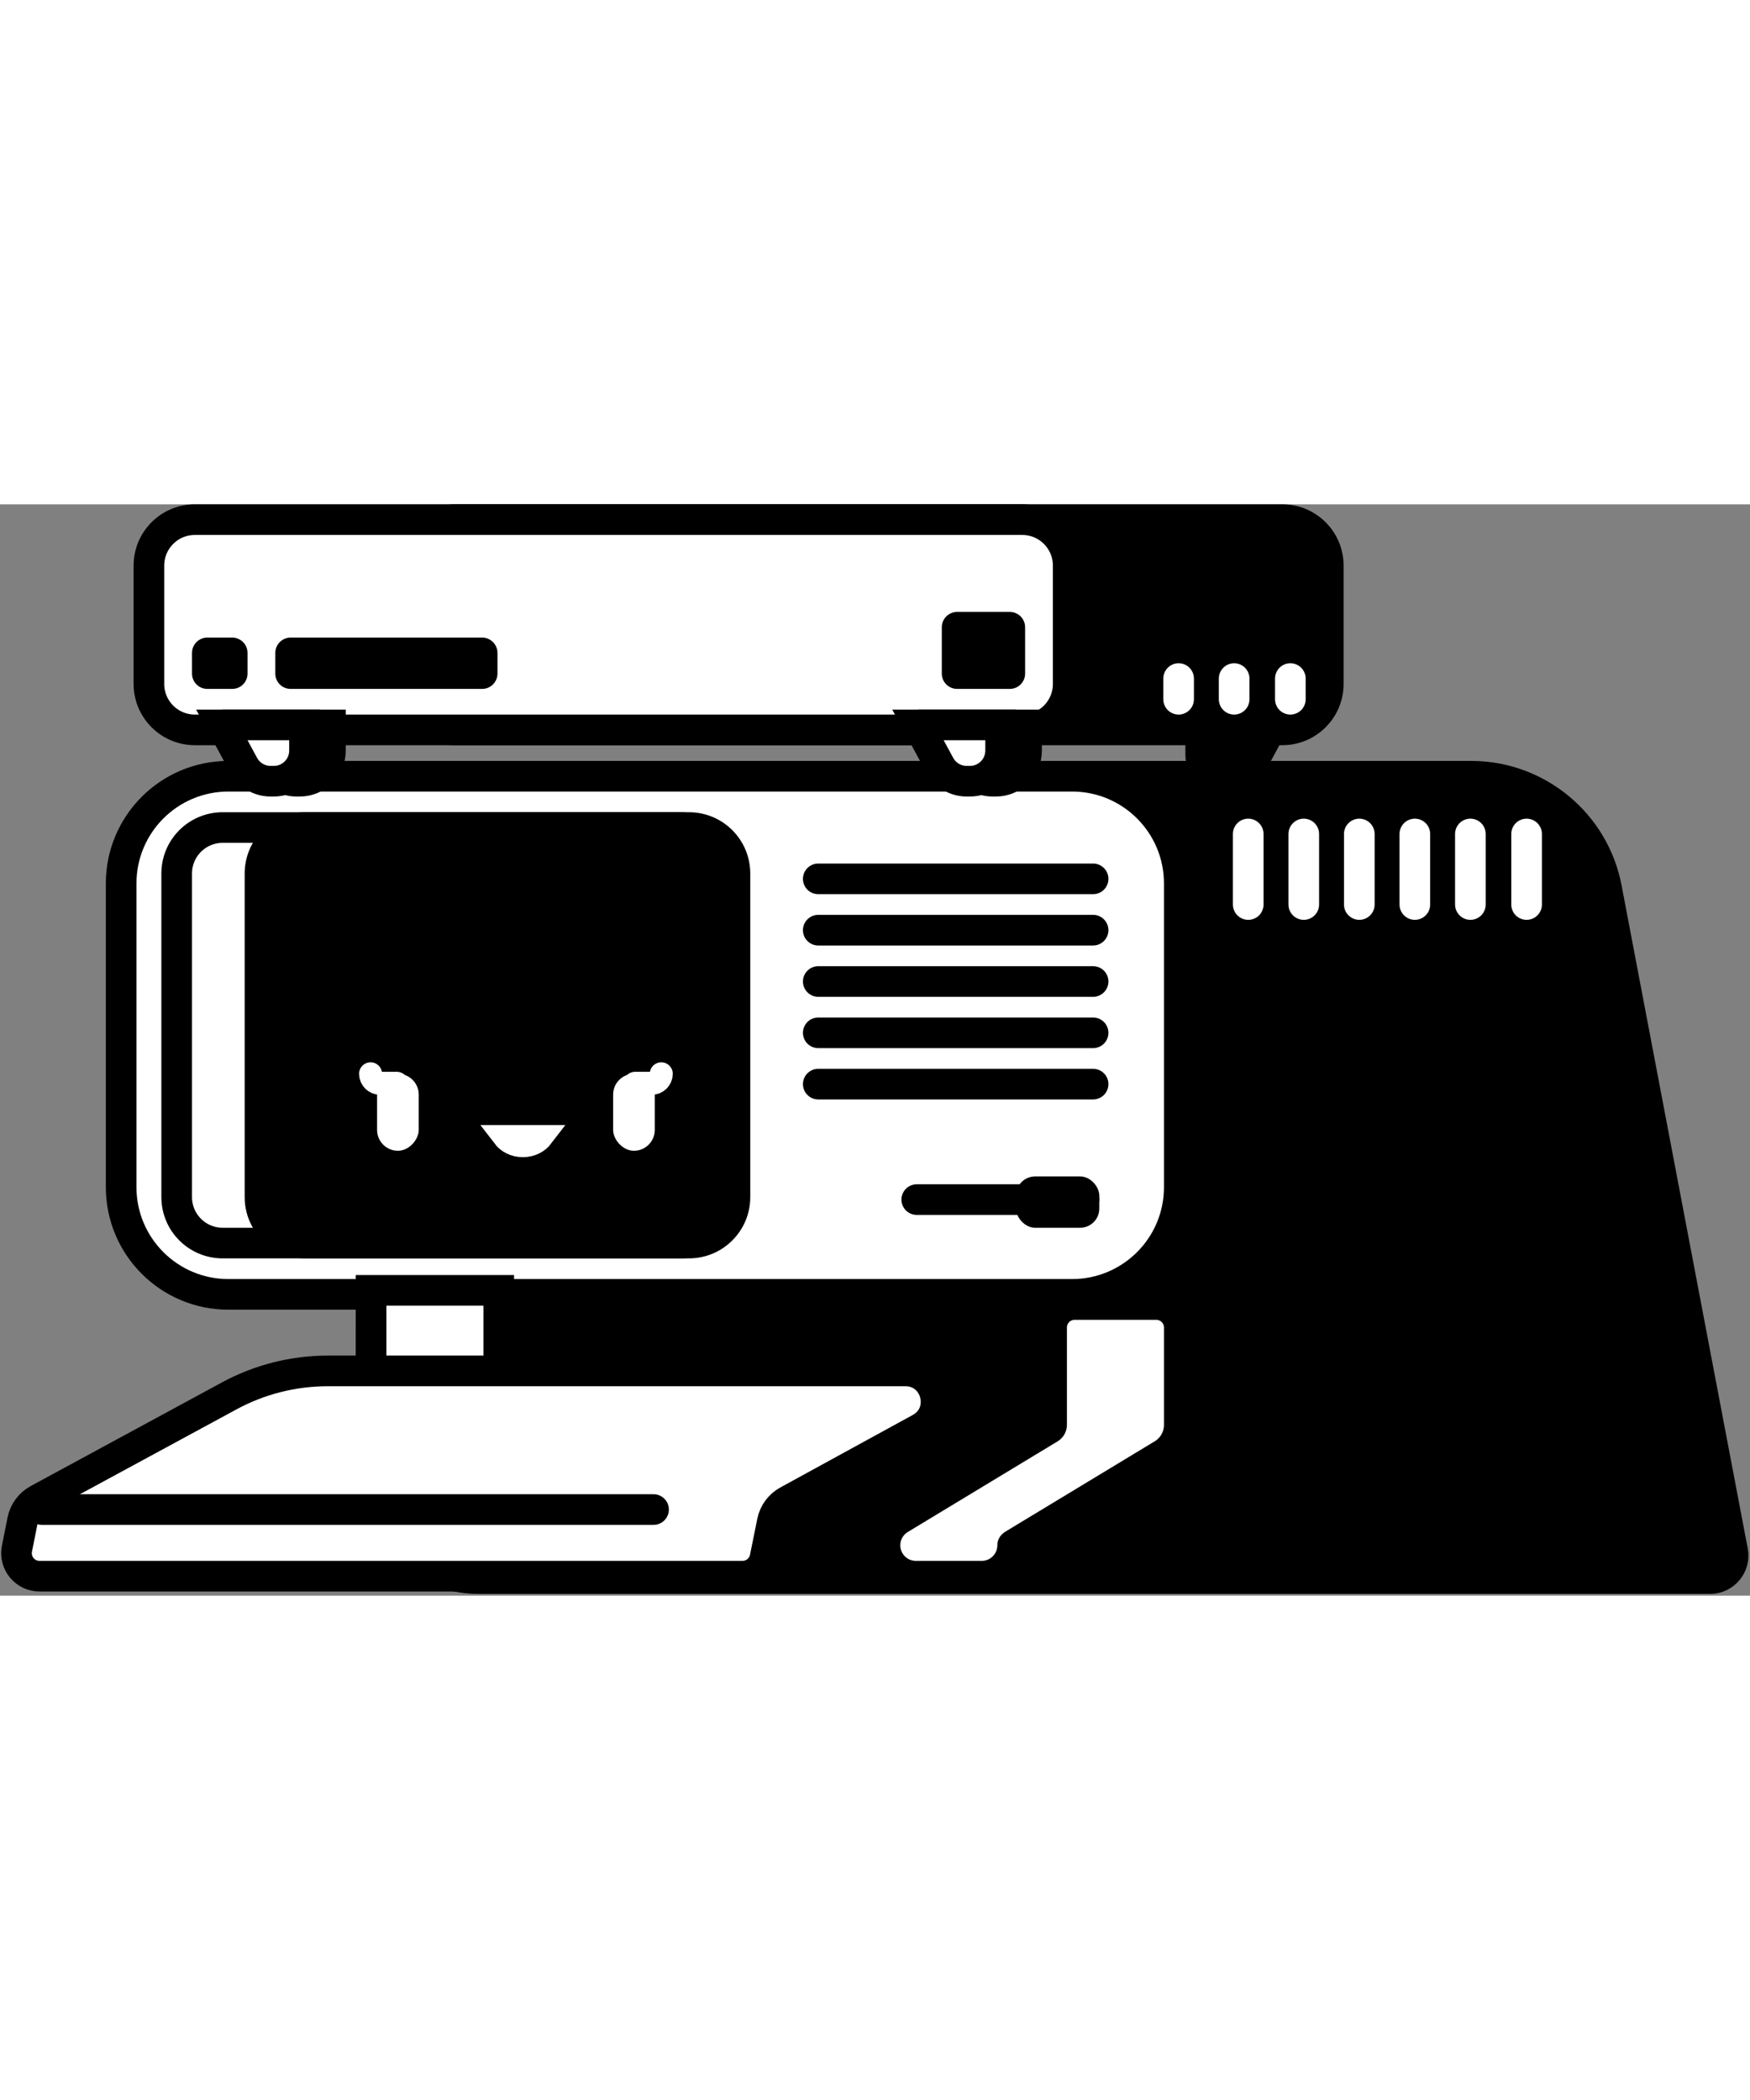 <svg width="250" height="300" viewBox="0 0 457 285" fill="none" xmlns="http://www.w3.org/2000/svg">
<rect x="0" y="0" width="457" height="285" fill="#808080" stroke="none"/>
<path d="M384.174 71.006H125.203C109.757 71.006 97.229 83.513 97.203 98.958L96.943 252.488C96.917 267.971 109.461 280.536 124.943 280.536H446.584C450.347 280.536 453.181 277.111 452.478 273.414L419.539 100.278C416.308 83.294 401.461 71.006 384.174 71.006Z" fill="black" stroke="black" stroke-width="8"/>
<path d="M334.872 4H118.807C112.179 4 106.807 9.373 106.807 16V46.904C106.807 53.532 112.179 58.904 118.807 58.904H334.872C341.499 58.904 346.872 53.532 346.872 46.904V16C346.872 9.373 341.499 4 334.872 4Z" fill="black" stroke="black" stroke-width="8"/>
<path d="M279.96 71.006H59.635C44.171 71.006 31.635 83.542 31.635 99.006V178.317C31.635 193.781 44.171 206.317 59.635 206.317H279.96C295.424 206.317 307.96 193.781 307.96 178.317V99.006C307.96 83.542 295.424 71.006 279.96 71.006Z" fill="white" stroke="black" stroke-width="8"/>
<path d="M266.952 4H50.887C44.259 4 38.887 9.373 38.887 16V46.904C38.887 53.532 44.259 58.904 50.887 58.904H266.952C273.579 58.904 278.952 53.532 278.952 46.904V16C278.952 9.373 273.579 4 266.952 4Z" fill="white" stroke="black" stroke-width="8"/>
<path d="M245.943 32.102C245.943 29.892 247.734 28.102 249.943 28.102H263.699C265.909 28.102 267.699 29.892 267.699 32.102V44.203C267.699 46.413 265.909 48.203 263.699 48.203H249.943C247.734 48.203 245.943 46.413 245.943 44.203V32.102Z" fill="black"/>
<path d="M50.139 38.803C50.139 36.594 51.929 34.803 54.139 34.803H60.643C62.852 34.803 64.643 36.594 64.643 38.803V44.204C64.643 46.413 62.852 48.204 60.643 48.204H54.139C51.929 48.204 50.139 46.413 50.139 44.204V38.803Z" fill="black"/>
<path d="M71.412 57.605H64.699L67.894 63.509L70.386 68.114C71.784 70.697 74.485 72.306 77.422 72.306H78.29C82.708 72.306 86.29 68.724 86.29 64.306V61.605V57.605H82.29H71.412Z" fill="black" stroke="black" stroke-width="8"/>
<path d="M64.643 57.605H57.93L61.125 63.509L63.616 68.114C65.014 70.697 67.715 72.306 70.652 72.306H71.521C75.939 72.306 79.521 68.724 79.521 64.306V61.605V57.605H75.521H64.643Z" fill="white" stroke="black" stroke-width="8"/>
<path d="M253.197 57.605H246.485L249.679 63.509L252.171 68.114C253.569 70.697 256.27 72.306 259.207 72.306H260.075C264.494 72.306 268.075 68.724 268.075 64.306V61.605V57.605H264.075H253.197Z" fill="black" stroke="black" stroke-width="8"/>
<path d="M246.428 57.605H239.715L242.91 63.509L245.401 68.114C246.799 70.697 249.5 72.306 252.437 72.306H253.306C257.724 72.306 261.306 68.724 261.306 64.306V61.605V57.605H257.306H246.428Z" fill="white" stroke="black" stroke-width="8"/>
<path d="M325.717 57.605H332.429L329.235 63.509L326.414 68.721C325.219 70.93 322.91 72.306 320.398 72.306C316.621 72.306 313.558 69.244 313.558 65.466V61.605V57.605H317.558H325.717Z" fill="black" stroke="black" stroke-width="8"/>
<path d="M71.894 38.803C71.894 36.594 73.685 34.803 75.894 34.803H125.911C128.12 34.803 129.911 36.594 129.911 38.803V44.204C129.911 46.413 128.12 48.204 125.911 48.204H75.894C73.685 48.204 71.894 46.413 71.894 44.204V38.803Z" fill="black"/>
<path d="M179.927 84.407H58.139C51.511 84.407 46.139 89.78 46.139 96.407V180.916C46.139 187.544 51.511 192.916 58.139 192.916H179.927C186.555 192.916 191.927 187.544 191.927 180.916V96.407C191.927 89.78 186.555 84.407 179.927 84.407Z" fill="white" fill-opacity="0.7" stroke="black" stroke-width="8"/>
<line x1="239.404" y1="181.566" x2="283.075" y2="181.566" stroke="black" stroke-width="8" stroke-linecap="round"/>
<line x1="213.682" y1="151.413" x2="285.454" y2="151.413" stroke="black" stroke-width="8" stroke-linecap="round"/>
<line x1="213.682" y1="138.013" x2="285.454" y2="138.013" stroke="black" stroke-width="8" stroke-linecap="round"/>
<line x1="213.682" y1="124.611" x2="285.454" y2="124.611" stroke="black" stroke-width="8" stroke-linecap="round"/>
<line x1="213.682" y1="111.21" x2="285.454" y2="111.21" stroke="black" stroke-width="8" stroke-linecap="round"/>
<line x1="213.682" y1="97.809" x2="285.454" y2="97.809" stroke="black" stroke-width="8" stroke-linecap="round"/>
<line x1="325.965" y1="86.089" x2="325.965" y2="104.509" stroke="white" stroke-width="8" stroke-linecap="round"/>
<line x1="340.469" y1="86.089" x2="340.469" y2="104.509" stroke="white" stroke-width="8" stroke-linecap="round"/>
<line x1="354.973" y1="86.089" x2="354.973" y2="104.509" stroke="white" stroke-width="8" stroke-linecap="round"/>
<line x1="369.477" y1="86.089" x2="369.477" y2="104.509" stroke="white" stroke-width="8" stroke-linecap="round"/>
<line x1="398.658" y1="86.089" x2="398.658" y2="104.509" stroke="white" stroke-width="8" stroke-linecap="round"/>
<line x1="383.98" y1="86.089" x2="383.98" y2="104.509" stroke="white" stroke-width="8" stroke-linecap="round"/>
<line x1="307.785" y1="45.503" x2="307.785" y2="50.904" stroke="white" stroke-width="8" stroke-linecap="round"/>
<line x1="336.967" y1="45.503" x2="336.967" y2="50.904" stroke="white" stroke-width="8" stroke-linecap="round"/>
<line x1="322.289" y1="45.503" x2="322.289" y2="50.904" stroke="white" stroke-width="8" stroke-linecap="round"/>
<rect x="265.32" y="175.515" width="21.756" height="13.401" rx="5" fill="black"/>
<path d="M96.772 205.15H316.114L318.463 228.694H104.112L96.772 205.15Z" fill="black"/>
<path d="M100.903 205.267H96.903V209.267V236.55C96.903 236.897 96.723 237.22 96.427 237.402L57.268 261.523C54.858 263.007 53.391 265.635 53.391 268.465C53.391 272.991 57.077 276.651 61.603 276.618L78.715 276.493C83.151 276.461 86.73 272.856 86.73 268.42C86.73 268.395 86.743 268.371 86.765 268.358L125.962 244.213C128.622 242.575 130.242 239.674 130.242 236.55V209.267V205.267H126.242H100.903Z" fill="white" stroke="black" stroke-width="8"/>
<path d="M189.526 234.084C189.645 229.753 193.191 226.304 197.523 226.304H271.518C273.972 226.304 276.29 227.43 277.807 229.359L287.744 241.996C288.853 243.406 289.455 245.147 289.455 246.941V271.909C289.455 276.327 285.874 279.909 281.455 279.909H196.492C191.988 279.909 188.371 276.192 188.495 271.689L189.526 234.084Z" fill="black" stroke="black" stroke-width="8"/>
<path d="M5.893 265.362L4.426 272.738C3.688 276.449 6.527 279.909 10.311 279.909H193.9C196.754 279.909 199.213 277.899 199.781 275.102L201.692 265.682C202.161 263.373 203.624 261.387 205.69 260.256L240.273 241.321C247.536 237.344 244.712 226.304 236.431 226.304H85.588C76.601 226.304 67.757 228.546 59.856 232.828L9.928 259.889C7.836 261.023 6.358 263.029 5.893 265.362Z" fill="white" stroke="black" stroke-width="8"/>
<line x1="10.934" y1="262.508" x2="170.669" y2="262.508" stroke="black" stroke-width="8" stroke-linecap="round"/>
<path d="M274.137 241.266L235 264.94C232.584 266.402 231.107 269.02 231.107 271.844C231.107 276.3 234.72 279.912 239.176 279.912L256.378 279.912C260.835 279.912 264.447 276.3 264.447 271.844C264.447 271.82 264.459 271.798 264.48 271.785L303.617 248.111C306.312 246.481 307.959 243.56 307.959 240.411V214.964C307.959 211.65 305.272 208.964 301.959 208.964H280.619C277.306 208.964 274.619 211.65 274.619 214.964V240.411C274.619 240.761 274.436 241.085 274.137 241.266Z" fill="white" stroke="black" stroke-width="8"/>
<path d="M177.548 84.407H79.894C73.267 84.407 67.894 89.78 67.894 96.407V180.916C67.894 187.544 73.267 192.916 79.894 192.916H177.548C184.176 192.916 189.548 187.544 189.548 180.916V96.407C189.548 89.78 184.176 84.407 177.548 84.407Z" fill="black" stroke="black" stroke-width="8"/>
<path d="M131.517 165.113H141.57C140.511 166.501 138.713 167.489 136.544 167.489C134.374 167.489 132.576 166.501 131.517 165.113Z" stroke="white" stroke-width="6" stroke-linecap="round"/>
<rect x="160.113" y="148.712" width="10.878" height="20.102" rx="5.439" fill="white"/>
<path d="M165.836 151.192H170.209C171.579 151.192 172.689 150.081 172.689 148.712V148.712" stroke="white" stroke-width="6" stroke-linecap="round"/>
<rect width="10.878" height="20.102" rx="5.439" transform="matrix(-1 0 0 1 109.35 148.712)" fill="white"/>
<path d="M103.627 151.192H99.254C97.884 151.192 96.774 150.081 96.774 148.712V148.712" stroke="white" stroke-width="6" stroke-linecap="round"/>
</svg>
